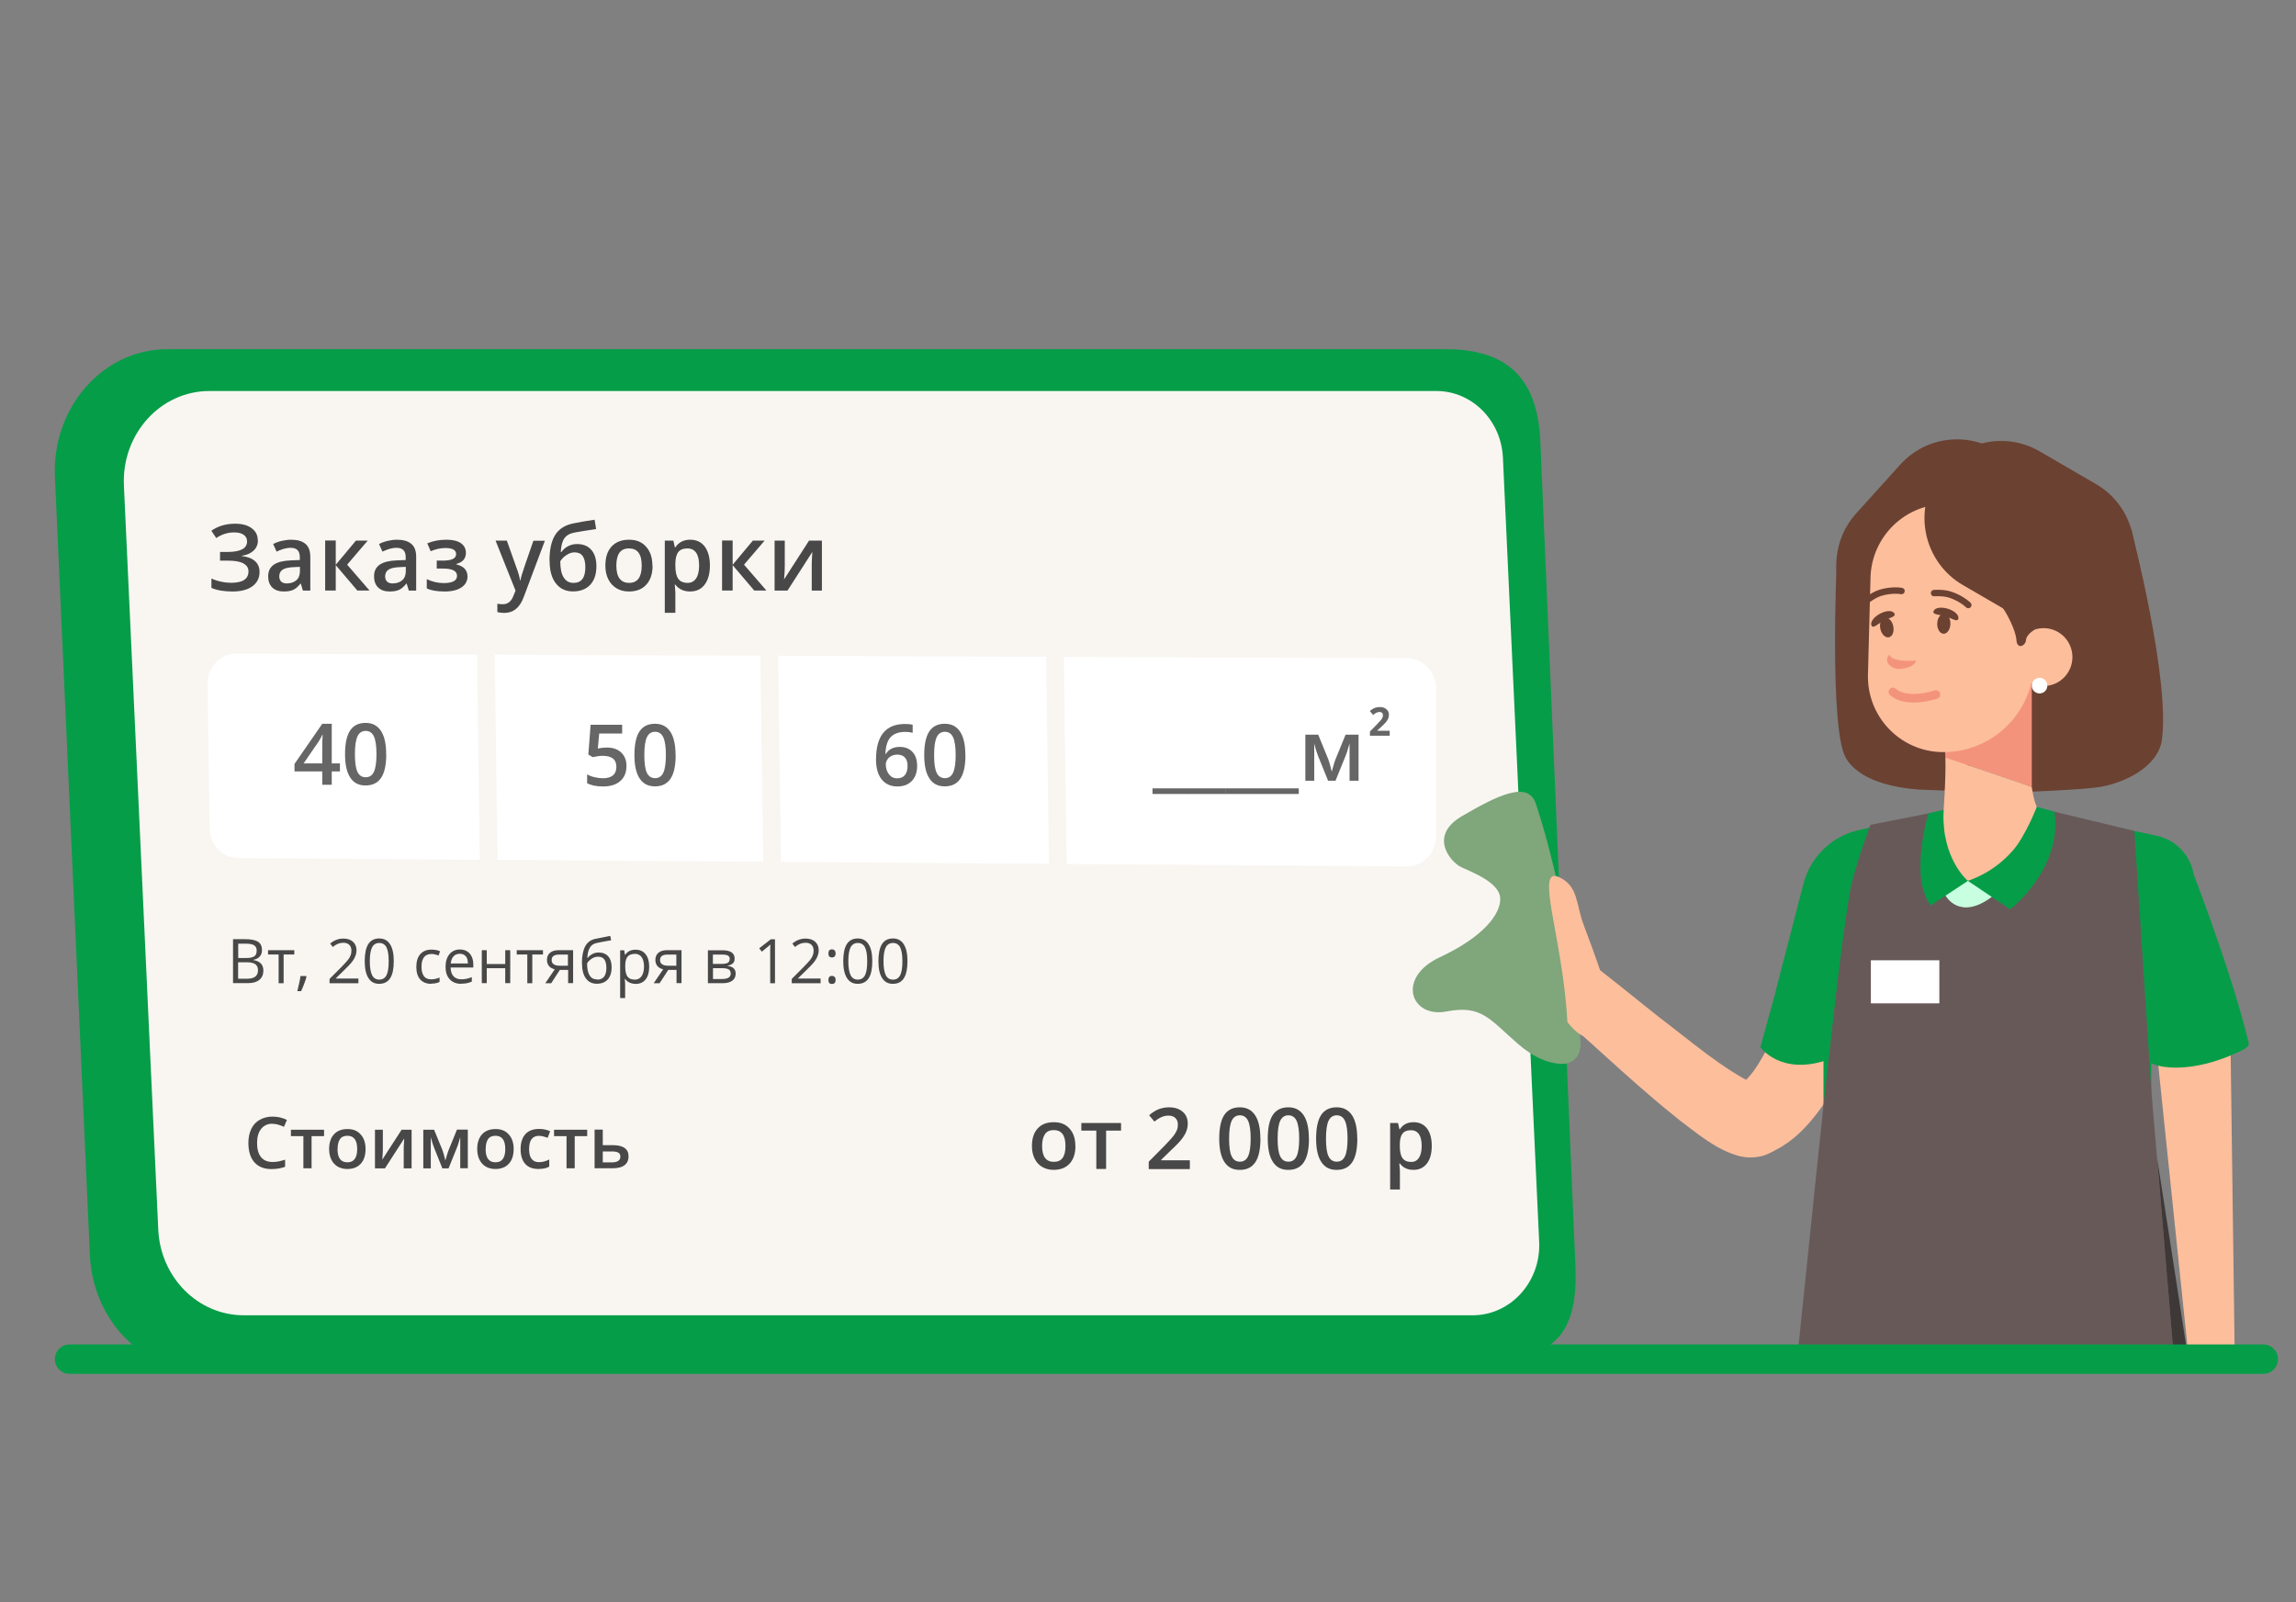 <svg width="172" height="120" viewBox="0 0 172 120" fill="none" xmlns="http://www.w3.org/2000/svg">
<rect x="0" y="0" width="172" height="120" fill="#808080" stroke="none"/>
<mask id="mask0_13671_3973" style="mask-type:luminance" maskUnits="userSpaceOnUse" x="0" y="0" width="172" height="120">
<path d="M172 0H0V120H172V0Z" fill="white"/>
</mask>
<g mask="url(#mask0_13671_3973)">
<path d="M111.556 101.797L15.161 102.69C10.659 102.69 6.957 98.872 6.733 94.012L4.115 35.715C3.884 30.51 7.72 26.152 12.543 26.152H108.273C112.775 26.152 115.168 28.177 115.392 33.037L118.017 94.747C118.249 99.952 116.387 101.812 111.563 101.812L111.556 101.797Z" fill="#069D48"/>
<path d="M110.322 98.512H18.257C14.84 98.512 12.02 95.685 11.856 92.092L9.283 36.367C9.104 32.512 12.02 29.287 15.685 29.287H107.608C110.27 29.287 112.461 31.485 112.588 34.282L115.303 93.007C115.445 96 113.171 98.512 110.322 98.512Z" fill="#F9F6F2"/>
<path d="M138.455 80.033C136.952 82.073 135.591 84.841 132.996 86.146C132.921 86.191 132.727 86.288 132.66 86.326C132.585 86.371 132.181 86.543 132.016 86.581C131.127 86.791 130.678 86.656 130.349 86.603C128.584 86.146 127.156 84.901 125.862 83.933C122.714 81.436 119.767 78.608 116.828 76.021L119.632 72.488C121.308 73.778 122.781 75.001 124.344 76.231C126.662 77.978 129.01 80.048 131.545 81.256C131.575 81.263 131.568 81.256 131.486 81.233C131.396 81.233 131.201 81.121 130.551 81.271C130.461 81.293 130.356 81.331 130.267 81.368C130.192 81.398 130.027 81.488 130.08 81.458C130.184 81.383 130.311 81.316 130.409 81.233C131.792 80.153 132.405 78.203 133.55 76.591L138.448 80.048L138.455 80.033Z" fill="#FDBE9C"/>
<path d="M167.424 102.689L167.072 76.432L161.396 77.017L164.059 102.689H167.424Z" fill="#FDBE9C"/>
<path d="M151.803 59.309C151.803 59.309 156.132 59.151 157.366 58.934C159.281 58.596 161.681 57.366 161.95 55.431C162.594 50.916 159.67 39.674 159.67 39.674L152.184 40.806L151.795 59.309H151.803Z" fill="#6B4132"/>
<path d="M147.998 59.309L143.72 59.136C141.783 58.986 139.218 58.439 138.261 56.736C137.05 54.569 137.588 42.231 137.588 42.231L145.119 41.459L147.998 59.309Z" fill="#6B4132"/>
<path d="M152.204 51.352L145.706 56.339C145.706 56.339 145.975 58.709 145.631 59.309" fill="#F4937C"/>
<path d="M150.86 42.579L147.57 46.224C145.438 48.586 141.804 48.766 139.448 46.614C137.1 44.469 136.921 40.809 139.059 38.446L142.35 34.801C144.481 32.439 148.116 32.259 150.471 34.411C152.819 36.556 152.999 40.216 150.86 42.579Z" fill="#6B4132"/>
<path d="M152.207 50.768V58.943L145.746 56.745L145.873 53.993L152.207 50.768Z" fill="#F4937C"/>
<path d="M145.422 56.329C142.312 56.247 139.852 53.646 139.934 50.527L140.125 43.262C140.207 40.143 142.8 37.676 145.91 37.758L147.039 37.788C150.149 37.87 152.609 40.471 152.527 43.59L152.365 49.723C152.268 53.464 149.152 56.428 145.422 56.329Z" fill="#FDBE9C"/>
<path d="M146.111 46.73C146.121 46.316 145.909 45.974 145.636 45.967C145.364 45.96 145.135 46.29 145.123 46.704C145.113 47.118 145.325 47.459 145.598 47.466C145.87 47.474 146.1 47.144 146.111 46.73Z" fill="#6B4132"/>
<path d="M145.752 46.171C146.261 46.328 146.62 46.614 146.702 46.351C146.784 46.089 146.433 45.751 145.917 45.593C145.401 45.436 144.93 45.519 144.847 45.781C144.765 46.044 145.236 46.014 145.752 46.171Z" fill="#6B4132"/>
<path d="M141.505 47.731C141.771 47.673 141.916 47.298 141.828 46.893C141.74 46.488 141.453 46.207 141.187 46.265C140.92 46.324 140.776 46.699 140.863 47.104C140.952 47.508 141.239 47.789 141.505 47.731Z" fill="#6B4132"/>
<path d="M141.102 46.498C140.63 46.753 140.331 47.098 140.204 46.858C140.077 46.618 140.361 46.221 140.832 45.966C141.303 45.711 141.79 45.703 141.917 45.951C142.044 46.198 141.573 46.251 141.102 46.506V46.498Z" fill="#6B4132"/>
<path d="M145.028 52.019C145.028 52.019 142.867 52.762 141.805 51.824" stroke="#F4937C" stroke-width="0.645" stroke-miterlimit="10" stroke-linecap="round"/>
<path d="M143.557 49.477C143.557 49.477 141.71 49.65 141.545 49.027C141.231 49.32 141.298 49.837 141.986 50.07C142.3 50.175 143.34 50.055 143.557 49.477Z" fill="#F4937C"/>
<path d="M147.039 43.815L151.272 46.275C154.024 47.872 157.539 46.927 159.124 44.16C160.709 41.392 159.767 37.86 157.023 36.262L152.79 33.802C150.038 32.205 146.523 33.15 144.938 35.917C143.352 38.685 144.295 42.217 147.039 43.815Z" fill="#6B4132"/>
<path d="M153.097 51.382C154.286 51.382 155.251 50.411 155.251 49.214C155.251 48.017 154.286 47.047 153.097 47.047C151.907 47.047 150.943 48.017 150.943 49.214C150.943 50.411 151.907 51.382 153.097 51.382Z" fill="#FDBE9C"/>
<path d="M133.025 74.251H164.381V66.076C164.381 64.403 163.215 62.956 161.592 62.603L152.588 60.668H145.589L139.554 62.108C137.392 62.468 135.65 64.073 135.097 66.203L133.018 74.243L133.025 74.251Z" fill="#069D48"/>
<path d="M152.788 51.938C153.111 51.938 153.372 51.676 153.372 51.353C153.372 51.029 153.111 50.768 152.788 50.768C152.467 50.768 152.205 51.029 152.205 51.353C152.205 51.676 152.467 51.938 152.788 51.938Z" fill="white"/>
<path d="M152.206 58.942C152.206 58.942 152.363 60.059 152.587 60.419C152.587 60.419 150.456 66.164 147.42 65.977C147.42 65.977 145.244 65.339 145.632 60.187C145.632 60.187 145.752 58.769 145.745 56.744L152.206 58.942Z" fill="#FDBE9C"/>
<path d="M163.821 64.162C163.821 64.162 167.067 72.337 168.465 78.135C168.465 78.51 167.867 78.712 167.433 78.907C165.07 79.98 163.111 80.062 162.064 79.897C160.71 79.687 160.269 78.945 160.269 78.945L159.902 73.447L163.828 64.162H163.821Z" fill="#069D48"/>
<path d="M136.602 95.445H161.16V72.338H136.602V95.445Z" fill="#069D48"/>
<path d="M152.432 47.159C152.432 47.159 151.804 47.496 151.774 47.939C151.744 48.381 151.101 48.674 151.056 47.939C151.011 47.204 150.316 45.906 150.054 45.569C149.792 45.231 152.656 45.411 152.656 45.411L152.44 47.159H152.432Z" fill="#6B4132"/>
<path d="M147.45 45.315C147.45 45.315 146.926 44.797 146.059 44.528C145.55 44.37 144.885 44.422 144.885 44.422" stroke="#6B4132" stroke-width="0.48" stroke-miterlimit="10" stroke-linecap="round"/>
<path d="M142.447 44.266C142.447 44.266 141.73 44.131 140.862 44.401C140.354 44.559 139.83 44.979 139.83 44.979" stroke="#6B4132" stroke-width="0.48" stroke-miterlimit="10" stroke-linecap="round"/>
<path d="M162.93 102.69C162.145 93.128 161.158 81.63 161.158 81.63L159.894 62.236L153.373 60.668C153.373 60.668 150.853 67.808 147.413 67.808C143.973 67.808 144.765 60.863 144.765 60.863L140.114 61.778C140.114 61.778 138.85 65.251 138.603 66.691C137.437 73.538 135.806 90.691 134.535 102.698H162.923L162.93 102.69Z" fill="#685959"/>
<path d="M164.06 102.688C163.02 95.841 161.6 86.773 161.6 86.773L162.931 102.688H164.06Z" fill="#3E3837"/>
<path d="M140.152 75.149H145.282V71.924H140.152V75.149Z" fill="white"/>
<path d="M133.027 74.249L131.875 78.427C131.875 78.427 133.393 80.624 136.983 79.357L137.671 73.057L133.034 74.249H133.027Z" fill="#069D48"/>
<path d="M147.422 65.977L150.585 68.107C150.585 68.107 154.518 65.115 153.905 60.802L152.582 60.42C152.582 60.42 151.617 64.515 147.414 65.977H147.422Z" fill="#069D48"/>
<path d="M145.591 60.668L144.462 60.923C144.462 60.923 143.011 65.723 144.634 67.816L147.423 65.978C147.423 65.978 145.427 64.343 145.591 60.668Z" fill="#069D48"/>
<path d="M149.209 67.177L147.421 65.977L145.746 67.079C145.746 67.079 146.771 68.999 149.209 67.177Z" fill="#C8FFE0"/>
<path d="M105.417 64.889L17.839 64.266C16.673 64.259 15.723 63.276 15.708 62.054L15.551 51.246C15.536 49.986 16.501 48.959 17.697 48.959L105.432 49.304C106.591 49.304 107.533 50.272 107.571 51.479V62.564C107.608 63.839 106.628 64.897 105.41 64.889H105.417Z" fill="white"/>
<path d="M37.282 64.799H35.943L35.727 48.869H37.058L37.282 64.799Z" fill="#F9F6F2"/>
<path d="M58.513 64.799H57.174L56.957 48.869H58.288L58.513 64.799Z" fill="#F9F6F2"/>
<path d="M79.913 64.799H78.582L78.357 48.869H79.696L79.913 64.799Z" fill="#F9F6F2"/>
<path d="M25.465 57.779H24.852V58.776H24.142V57.779H22.062V57.217L24.142 54.209H24.852V57.179H25.465V57.786V57.779ZM24.142 57.172V56.032C24.142 55.627 24.149 55.289 24.171 55.034H24.149C24.089 55.169 23.999 55.334 23.872 55.536L22.743 57.179H24.142V57.172Z" fill="#666666"/>
<path d="M28.936 56.49C28.936 57.278 28.809 57.87 28.555 58.253C28.3 58.635 27.912 58.83 27.388 58.83C26.865 58.83 26.498 58.635 26.236 58.238C25.975 57.84 25.848 57.263 25.848 56.49C25.848 55.688 25.975 55.095 26.229 54.713C26.483 54.33 26.872 54.143 27.388 54.143C27.904 54.143 28.278 54.345 28.54 54.743C28.802 55.14 28.929 55.725 28.929 56.49H28.936ZM26.588 56.49C26.588 57.113 26.655 57.555 26.782 57.818C26.91 58.08 27.111 58.215 27.396 58.215C27.68 58.215 27.882 58.08 28.009 57.81C28.136 57.54 28.203 57.098 28.203 56.483C28.203 55.868 28.136 55.433 28.009 55.155C27.882 54.885 27.672 54.743 27.396 54.743C27.119 54.743 26.91 54.878 26.782 55.148C26.655 55.418 26.588 55.86 26.588 56.483V56.49Z" fill="#666666"/>
<path d="M45.443 55.988C45.899 55.988 46.265 56.108 46.527 56.355C46.789 56.603 46.931 56.933 46.931 57.353C46.931 57.84 46.781 58.223 46.475 58.493C46.168 58.763 45.742 58.905 45.181 58.905C44.672 58.905 44.276 58.823 43.984 58.658V57.998C44.149 58.095 44.343 58.17 44.56 58.215C44.777 58.268 44.979 58.29 45.166 58.29C45.495 58.29 45.749 58.215 45.921 58.073C46.093 57.923 46.175 57.713 46.175 57.428C46.175 56.88 45.831 56.61 45.136 56.61C45.039 56.61 44.919 56.618 44.777 56.64C44.635 56.663 44.508 56.685 44.403 56.708L44.074 56.513L44.246 54.285H46.609V54.938H44.889L44.785 56.063C44.859 56.048 44.949 56.033 45.054 56.018C45.158 56.003 45.286 55.995 45.435 55.995L45.443 55.988Z" fill="#666666"/>
<path d="M50.616 56.556C50.616 57.344 50.489 57.937 50.234 58.319C49.98 58.702 49.591 58.897 49.068 58.897C48.544 58.897 48.178 58.702 47.916 58.304C47.654 57.907 47.527 57.329 47.527 56.556C47.527 55.754 47.654 55.161 47.909 54.779C48.163 54.397 48.552 54.209 49.068 54.209C49.584 54.209 49.958 54.411 50.219 54.809C50.481 55.206 50.608 55.791 50.608 56.556H50.616ZM48.268 56.556C48.268 57.179 48.335 57.621 48.462 57.884C48.589 58.147 48.791 58.282 49.075 58.282C49.359 58.282 49.561 58.147 49.689 57.877C49.816 57.606 49.883 57.164 49.883 56.549C49.883 55.934 49.816 55.499 49.689 55.221C49.561 54.952 49.352 54.809 49.075 54.809C48.799 54.809 48.589 54.944 48.462 55.214C48.335 55.484 48.268 55.926 48.268 56.549V56.556Z" fill="#666666"/>
<path d="M17.457 70.342H18.384C18.818 70.342 19.132 70.409 19.334 70.537C19.529 70.664 19.626 70.874 19.626 71.159C19.626 71.354 19.573 71.519 19.461 71.639C19.349 71.767 19.192 71.849 18.983 71.887V71.909C19.484 71.992 19.73 72.254 19.73 72.697C19.73 72.989 19.633 73.222 19.431 73.387C19.229 73.552 18.953 73.634 18.601 73.634H17.457V70.342ZM17.838 71.752H18.467C18.736 71.752 18.93 71.707 19.05 71.624C19.17 71.542 19.229 71.399 19.229 71.197C19.229 71.009 19.162 70.882 19.035 70.799C18.9 70.717 18.691 70.679 18.407 70.679H17.846V71.759L17.838 71.752ZM17.838 72.074V73.304H18.526C18.788 73.304 18.99 73.252 19.125 73.147C19.259 73.042 19.327 72.884 19.327 72.667C19.327 72.464 19.259 72.314 19.125 72.217C18.99 72.119 18.781 72.074 18.497 72.074H17.846H17.838Z" fill="#494848"/>
<path d="M22.047 71.49H21.247V73.643H20.873V71.49H20.08V71.168H22.047V71.49Z" fill="#494848"/>
<path d="M22.931 73.102L22.961 73.154C22.924 73.304 22.864 73.477 22.789 73.679C22.715 73.882 22.64 74.062 22.558 74.234H22.273C22.311 74.077 22.356 73.882 22.408 73.657C22.46 73.432 22.49 73.244 22.513 73.102H22.924H22.931Z" fill="#494848"/>
<path d="M26.849 73.642H24.688V73.319L25.555 72.449C25.817 72.179 25.989 71.992 26.078 71.879C26.168 71.767 26.228 71.654 26.265 71.542C26.31 71.437 26.325 71.317 26.325 71.189C26.325 71.017 26.273 70.874 26.168 70.769C26.064 70.664 25.914 70.612 25.727 70.612C25.592 70.612 25.458 70.634 25.338 70.679C25.218 70.724 25.076 70.807 24.927 70.927L24.732 70.672C25.032 70.417 25.368 70.297 25.72 70.297C26.026 70.297 26.273 70.379 26.445 70.537C26.617 70.694 26.707 70.912 26.707 71.174C26.707 71.384 26.647 71.587 26.535 71.797C26.422 72.007 26.198 72.262 25.877 72.569L25.159 73.274V73.289H26.849V73.634V73.642Z" fill="#494848"/>
<path d="M29.498 71.992C29.498 72.562 29.409 72.989 29.229 73.267C29.05 73.544 28.773 73.687 28.407 73.687C28.04 73.687 27.786 73.544 27.599 73.252C27.412 72.959 27.322 72.539 27.322 71.984C27.322 71.429 27.412 70.987 27.591 70.709C27.771 70.432 28.04 70.289 28.407 70.289C28.773 70.289 29.035 70.432 29.222 70.724C29.409 71.017 29.498 71.437 29.498 71.984V71.992ZM27.704 71.992C27.704 72.472 27.764 72.817 27.876 73.042C27.988 73.259 28.167 73.372 28.414 73.372C28.661 73.372 28.84 73.259 28.953 73.042C29.065 72.824 29.117 72.472 29.117 71.999C29.117 71.527 29.065 71.182 28.953 70.957C28.84 70.739 28.661 70.627 28.414 70.627C28.167 70.627 27.988 70.739 27.876 70.949C27.764 71.167 27.704 71.512 27.704 71.992Z" fill="#494848"/>
<path d="M32.309 73.688C31.95 73.688 31.674 73.576 31.479 73.358C31.285 73.141 31.188 72.826 31.188 72.421C31.188 72.016 31.285 71.686 31.487 71.46C31.689 71.236 31.965 71.123 32.332 71.123C32.451 71.123 32.571 71.138 32.691 71.16C32.81 71.183 32.9 71.213 32.967 71.251L32.855 71.566C32.773 71.535 32.683 71.505 32.586 71.483C32.489 71.46 32.399 71.453 32.324 71.453C31.823 71.453 31.576 71.775 31.576 72.413C31.576 72.713 31.636 72.945 31.756 73.111C31.875 73.275 32.062 73.35 32.302 73.35C32.504 73.35 32.721 73.305 32.93 73.216V73.546C32.765 73.628 32.556 73.673 32.309 73.673V73.688Z" fill="#494848"/>
<path d="M34.551 73.686C34.185 73.686 33.9 73.573 33.691 73.348C33.482 73.123 33.377 72.816 33.377 72.418C33.377 72.021 33.474 71.706 33.669 71.466C33.863 71.233 34.125 71.113 34.454 71.113C34.76 71.113 35.007 71.218 35.187 71.421C35.366 71.623 35.456 71.893 35.456 72.223V72.463H33.758C33.758 72.756 33.841 72.973 33.975 73.123C34.117 73.273 34.312 73.348 34.559 73.348C34.82 73.348 35.09 73.296 35.344 73.183V73.521C35.209 73.581 35.09 73.618 34.97 73.641C34.85 73.663 34.708 73.678 34.544 73.678L34.551 73.686ZM34.446 71.436C34.252 71.436 34.087 71.503 33.975 71.631C33.856 71.758 33.788 71.938 33.766 72.163H35.052C35.052 71.931 35 71.743 34.895 71.623C34.79 71.503 34.641 71.436 34.446 71.436Z" fill="#494848"/>
<path d="M36.466 71.168V72.203H37.849V71.168H38.223V73.635H37.849V72.518H36.466V73.635H36.092V71.168H36.466Z" fill="#494848"/>
<path d="M40.676 71.49H39.876V73.643H39.502V71.49H38.709V71.168H40.676V71.49Z" fill="#494848"/>
<path d="M41.281 73.643H40.848L41.558 72.6C41.371 72.555 41.222 72.473 41.124 72.353C41.027 72.233 40.975 72.083 40.975 71.895C40.975 71.671 41.05 71.49 41.199 71.363C41.349 71.236 41.558 71.168 41.835 71.168H42.934V73.635H42.56V72.645H41.94L41.296 73.635L41.281 73.643ZM41.326 71.903C41.326 72.188 41.536 72.331 41.947 72.331H42.545V71.498H41.872C41.513 71.498 41.326 71.633 41.326 71.903Z" fill="#494848"/>
<path d="M43.592 72.158C43.592 71.618 43.674 71.198 43.831 70.891C43.988 70.591 44.242 70.396 44.586 70.321C45.013 70.231 45.394 70.156 45.716 70.096L45.783 70.426C45.259 70.516 44.893 70.583 44.669 70.636C44.452 70.688 44.287 70.801 44.183 70.988C44.07 71.176 44.011 71.423 44.003 71.746H44.033C44.123 71.618 44.242 71.521 44.392 71.446C44.541 71.371 44.691 71.341 44.856 71.341C45.155 71.341 45.394 71.438 45.566 71.633C45.738 71.828 45.82 72.106 45.82 72.451C45.82 72.833 45.723 73.141 45.529 73.358C45.334 73.576 45.057 73.681 44.706 73.681C44.355 73.681 44.085 73.546 43.891 73.283C43.697 73.021 43.599 72.638 43.599 72.158H43.592ZM44.736 73.373C45.192 73.373 45.424 73.081 45.424 72.496C45.424 71.911 45.215 71.656 44.803 71.656C44.691 71.656 44.579 71.678 44.474 71.723C44.37 71.768 44.272 71.836 44.183 71.911C44.093 71.986 44.026 72.068 43.981 72.151C43.981 72.548 44.041 72.848 44.168 73.051C44.295 73.261 44.482 73.358 44.743 73.358L44.736 73.373Z" fill="#494848"/>
<path d="M47.609 73.688C47.452 73.688 47.302 73.658 47.167 73.598C47.033 73.538 46.921 73.448 46.831 73.321H46.801C46.816 73.463 46.831 73.606 46.831 73.733V74.753H46.457V71.176H46.764L46.816 71.513H46.831C46.928 71.378 47.04 71.281 47.167 71.221C47.295 71.161 47.444 71.131 47.609 71.131C47.938 71.131 48.184 71.243 48.364 71.468C48.544 71.693 48.633 72.008 48.633 72.413C48.633 72.818 48.544 73.133 48.364 73.358C48.184 73.583 47.93 73.696 47.609 73.696V73.688ZM47.556 71.446C47.302 71.446 47.123 71.513 47.01 71.656C46.898 71.798 46.838 72.016 46.838 72.323V72.406C46.838 72.751 46.898 72.998 47.01 73.148C47.123 73.298 47.31 73.373 47.564 73.373C47.773 73.373 47.945 73.283 48.065 73.111C48.184 72.938 48.244 72.698 48.244 72.398C48.244 72.098 48.184 71.851 48.065 71.686C47.945 71.521 47.773 71.438 47.556 71.438V71.446Z" fill="#494848"/>
<path d="M49.403 73.643H48.969L49.679 72.6C49.492 72.555 49.343 72.473 49.245 72.353C49.148 72.233 49.096 72.083 49.096 71.895C49.096 71.671 49.171 71.49 49.32 71.363C49.47 71.236 49.679 71.168 49.956 71.168H51.055V73.635H50.681V72.645H50.061L49.417 73.635L49.403 73.643ZM49.447 71.903C49.447 72.188 49.657 72.331 50.068 72.331H50.666V71.498H49.993C49.634 71.498 49.447 71.633 49.447 71.903Z" fill="#494848"/>
<path d="M55.035 71.789C55.035 71.946 54.991 72.074 54.901 72.156C54.811 72.239 54.676 72.299 54.512 72.321V72.344C54.721 72.374 54.878 72.434 54.968 72.531C55.065 72.629 55.11 72.756 55.11 72.921C55.11 73.154 55.028 73.326 54.856 73.454C54.684 73.581 54.445 73.641 54.116 73.641H53.031V71.174H54.116C54.729 71.174 55.035 71.384 55.035 71.796V71.789ZM54.669 71.826C54.669 71.706 54.624 71.624 54.527 71.571C54.437 71.519 54.295 71.496 54.108 71.496H53.405V72.194H54.033C54.265 72.194 54.43 72.164 54.519 72.111C54.609 72.059 54.661 71.961 54.661 71.834L54.669 71.826ZM54.736 72.899C54.736 72.764 54.684 72.666 54.587 72.606C54.489 72.546 54.318 72.516 54.086 72.516H53.413V73.326H54.101C54.534 73.326 54.744 73.184 54.744 72.899H54.736Z" fill="#494848"/>
<path d="M58.064 73.642H57.698V71.295C57.698 71.1 57.698 70.912 57.713 70.74C57.683 70.77 57.645 70.807 57.608 70.837C57.571 70.867 57.391 71.017 57.069 71.28L56.875 71.025L57.742 70.35H58.057V73.642H58.064Z" fill="#494848"/>
<path d="M61.474 73.642H59.312V73.319L60.18 72.449C60.442 72.179 60.614 71.992 60.703 71.879C60.793 71.767 60.853 71.654 60.89 71.542C60.935 71.437 60.95 71.317 60.95 71.189C60.95 71.017 60.898 70.874 60.793 70.769C60.688 70.664 60.539 70.612 60.352 70.612C60.217 70.612 60.083 70.634 59.963 70.679C59.843 70.724 59.701 70.807 59.552 70.927L59.357 70.672C59.657 70.417 59.993 70.297 60.344 70.297C60.651 70.297 60.898 70.379 61.07 70.537C61.242 70.694 61.332 70.912 61.332 71.174C61.332 71.384 61.272 71.587 61.16 71.797C61.047 72.007 60.823 72.262 60.502 72.569L59.784 73.274V73.289H61.474V73.634V73.642Z" fill="#494848"/>
<path d="M62.059 71.413C62.059 71.21 62.148 71.106 62.32 71.106C62.492 71.106 62.597 71.21 62.597 71.413C62.597 71.51 62.575 71.585 62.522 71.638C62.47 71.691 62.403 71.713 62.32 71.713C62.245 71.713 62.178 71.691 62.133 71.645C62.081 71.6 62.059 71.518 62.059 71.413ZM62.059 73.4C62.059 73.303 62.081 73.221 62.126 73.168C62.171 73.115 62.238 73.093 62.32 73.093C62.403 73.093 62.477 73.123 62.522 73.168C62.575 73.221 62.597 73.296 62.597 73.4C62.597 73.505 62.575 73.573 62.522 73.626C62.47 73.678 62.403 73.701 62.32 73.701C62.245 73.701 62.178 73.678 62.133 73.633C62.081 73.588 62.059 73.505 62.059 73.4Z" fill="#494848"/>
<path d="M65.346 71.992C65.346 72.562 65.256 72.989 65.077 73.267C64.897 73.544 64.621 73.687 64.254 73.687C63.888 73.687 63.634 73.544 63.447 73.252C63.26 72.959 63.17 72.539 63.17 71.984C63.17 71.429 63.26 70.987 63.439 70.709C63.619 70.432 63.888 70.289 64.254 70.289C64.621 70.289 64.882 70.432 65.069 70.724C65.256 71.017 65.346 71.437 65.346 71.984V71.992ZM63.551 71.992C63.551 72.472 63.611 72.817 63.723 73.042C63.836 73.259 64.015 73.372 64.262 73.372C64.508 73.372 64.688 73.259 64.8 73.042C64.912 72.824 64.965 72.472 64.965 71.999C64.965 71.527 64.912 71.182 64.8 70.957C64.688 70.739 64.508 70.627 64.262 70.627C64.015 70.627 63.836 70.739 63.723 70.949C63.611 71.167 63.551 71.512 63.551 71.992Z" fill="#494848"/>
<path d="M67.981 71.992C67.981 72.562 67.891 72.989 67.712 73.267C67.532 73.552 67.255 73.687 66.889 73.687C66.523 73.687 66.268 73.544 66.081 73.252C65.894 72.967 65.805 72.539 65.805 71.984C65.805 71.429 65.894 70.987 66.074 70.709C66.253 70.432 66.523 70.289 66.889 70.289C67.255 70.289 67.517 70.432 67.704 70.724C67.891 71.017 67.981 71.437 67.981 71.984V71.992ZM66.186 71.992C66.186 72.472 66.246 72.817 66.358 73.042C66.47 73.259 66.65 73.372 66.897 73.372C67.143 73.372 67.323 73.259 67.435 73.042C67.547 72.824 67.6 72.472 67.6 71.999C67.6 71.527 67.547 71.182 67.435 70.957C67.323 70.739 67.143 70.627 66.897 70.627C66.65 70.627 66.47 70.739 66.358 70.949C66.246 71.167 66.186 71.512 66.186 71.992Z" fill="#494848"/>
<path d="M20.41 84.165C20.051 84.165 19.774 84.293 19.565 84.548C19.363 84.803 19.258 85.155 19.258 85.605C19.258 86.055 19.355 86.43 19.557 86.67C19.752 86.91 20.043 87.03 20.417 87.03C20.582 87.03 20.739 87.015 20.888 86.985C21.038 86.955 21.195 86.91 21.359 86.858V87.39C21.06 87.503 20.724 87.563 20.342 87.563C19.782 87.563 19.355 87.39 19.056 87.053C18.757 86.715 18.607 86.228 18.607 85.598C18.607 85.2 18.682 84.855 18.824 84.555C18.966 84.255 19.176 84.03 19.453 83.873C19.729 83.715 20.051 83.633 20.417 83.633C20.806 83.633 21.165 83.715 21.494 83.88L21.27 84.398C21.143 84.338 21.008 84.285 20.858 84.24C20.709 84.195 20.567 84.173 20.41 84.173V84.165Z" fill="#494848"/>
<path d="M24.276 84.615V85.095H23.341V87.503H22.728V85.095H21.793V84.615H24.283H24.276Z" fill="#494848"/>
<path d="M27.386 86.057C27.386 86.529 27.266 86.897 27.027 87.159C26.788 87.422 26.451 87.557 26.017 87.557C25.748 87.557 25.509 87.497 25.299 87.377C25.09 87.257 24.933 87.077 24.821 86.852C24.709 86.627 24.656 86.357 24.656 86.057C24.656 85.592 24.776 85.225 25.015 84.962C25.255 84.7 25.591 84.564 26.032 84.564C26.474 84.564 26.78 84.7 27.019 84.969C27.266 85.24 27.386 85.6 27.386 86.057ZM25.284 86.057C25.284 86.725 25.531 87.055 26.025 87.055C26.518 87.055 26.758 86.717 26.758 86.057C26.758 85.397 26.511 85.067 26.025 85.067C25.77 85.067 25.584 85.15 25.464 85.322C25.352 85.495 25.292 85.734 25.292 86.057H25.284Z" fill="#494848"/>
<path d="M28.681 84.613V86.098C28.681 86.271 28.666 86.526 28.636 86.856L30.087 84.613H30.834V87.508H30.244V86.053C30.244 85.971 30.244 85.843 30.259 85.663C30.266 85.483 30.273 85.356 30.281 85.273L28.838 87.508H28.09V84.613H28.673H28.681Z" fill="#494848"/>
<path d="M33.364 86.917L33.401 86.79C33.476 86.527 33.536 86.332 33.588 86.19L34.231 84.607H35.046V87.502H34.478V85.17L34.433 85.327C34.358 85.605 34.291 85.815 34.231 85.95L33.603 87.51H33.139L32.511 85.942C32.421 85.717 32.347 85.462 32.272 85.177V87.51H31.711V84.615H32.519L33.147 86.145C33.199 86.287 33.274 86.542 33.364 86.917Z" fill="#494848"/>
<path d="M38.48 86.057C38.48 86.529 38.36 86.897 38.121 87.159C37.881 87.422 37.545 87.557 37.111 87.557C36.842 87.557 36.602 87.497 36.393 87.377C36.184 87.257 36.027 87.077 35.914 86.852C35.802 86.627 35.75 86.357 35.75 86.057C35.75 85.592 35.87 85.225 36.109 84.962C36.348 84.7 36.685 84.564 37.126 84.564C37.567 84.564 37.874 84.7 38.113 84.969C38.36 85.24 38.48 85.6 38.48 86.057ZM36.378 86.057C36.378 86.725 36.625 87.055 37.118 87.055C37.612 87.055 37.851 86.717 37.851 86.057C37.851 85.397 37.605 85.067 37.118 85.067C36.864 85.067 36.677 85.15 36.558 85.322C36.446 85.495 36.386 85.734 36.386 86.057H36.378Z" fill="#494848"/>
<path d="M40.339 87.555C39.905 87.555 39.568 87.427 39.344 87.172C39.12 86.917 39 86.55 39 86.07C39 85.59 39.12 85.207 39.359 84.945C39.598 84.682 39.942 84.555 40.391 84.555C40.698 84.555 40.967 84.615 41.214 84.727L41.027 85.222C40.765 85.125 40.556 85.072 40.383 85.072C39.882 85.072 39.636 85.402 39.636 86.07C39.636 86.392 39.696 86.64 39.823 86.797C39.95 86.962 40.129 87.045 40.368 87.045C40.638 87.045 40.9 86.977 41.146 86.842V87.375C41.034 87.442 40.922 87.487 40.795 87.51C40.668 87.532 40.518 87.555 40.346 87.555H40.339Z" fill="#494848"/>
<path d="M43.989 84.615V85.095H43.054V87.503H42.441V85.095H41.506V84.615H43.996H43.989Z" fill="#494848"/>
<path d="M45.156 85.77H45.882C46.689 85.77 47.086 86.047 47.086 86.61C47.086 86.902 46.981 87.127 46.779 87.277C46.577 87.427 46.27 87.502 45.882 87.502H44.543V84.607H45.156V85.762V85.77ZM46.472 86.625C46.472 86.482 46.42 86.377 46.308 86.325C46.196 86.265 46.046 86.242 45.844 86.242H45.156V87.06H45.852C46.054 87.06 46.203 87.022 46.315 86.947C46.428 86.872 46.472 86.767 46.472 86.625Z" fill="#494848"/>
<path d="M19.324 40.447C19.324 40.77 19.22 41.032 19.003 41.235C18.793 41.437 18.494 41.572 18.12 41.625V41.647C18.554 41.7 18.883 41.827 19.108 42.03C19.332 42.232 19.444 42.502 19.444 42.832C19.444 43.29 19.265 43.65 18.906 43.912C18.547 44.175 18.053 44.302 17.417 44.302C16.782 44.302 16.236 44.212 15.839 44.032V43.327C16.056 43.432 16.303 43.515 16.572 43.567C16.842 43.627 17.088 43.65 17.313 43.65C18.18 43.65 18.614 43.365 18.614 42.795C18.614 42.532 18.487 42.337 18.225 42.195C17.963 42.052 17.582 41.992 17.073 41.992H16.483V41.34H17.036C18.016 41.34 18.509 41.077 18.509 40.552C18.509 40.342 18.427 40.177 18.255 40.057C18.09 39.937 17.851 39.877 17.552 39.877C17.313 39.877 17.088 39.907 16.872 39.975C16.655 40.035 16.43 40.147 16.198 40.297L15.832 39.75C16.341 39.397 16.931 39.225 17.619 39.225C18.143 39.225 18.554 39.337 18.853 39.562C19.16 39.787 19.309 40.08 19.309 40.455L19.324 40.447Z" fill="#494848"/>
<path d="M22.692 44.234L22.535 43.716H22.505C22.326 43.941 22.146 44.099 21.959 44.181C21.78 44.264 21.541 44.301 21.256 44.301C20.89 44.301 20.606 44.204 20.396 44.001C20.187 43.799 20.09 43.521 20.09 43.161C20.09 42.779 20.232 42.486 20.516 42.291C20.8 42.096 21.234 41.991 21.817 41.969L22.46 41.946V41.744C22.46 41.504 22.408 41.324 22.296 41.211C22.184 41.091 22.012 41.031 21.78 41.031C21.585 41.031 21.406 41.061 21.227 41.114C21.055 41.174 20.883 41.234 20.718 41.316L20.464 40.746C20.666 40.641 20.89 40.559 21.129 40.506C21.369 40.454 21.593 40.424 21.81 40.424C22.281 40.424 22.64 40.529 22.887 40.739C23.134 40.949 23.246 41.271 23.246 41.714V44.234H22.677H22.692ZM21.511 43.694C21.795 43.694 22.027 43.611 22.206 43.454C22.386 43.296 22.468 43.064 22.468 42.779V42.456L21.989 42.479C21.615 42.494 21.346 42.554 21.174 42.666C21.002 42.779 20.92 42.951 20.92 43.176C20.92 43.341 20.972 43.469 21.07 43.566C21.167 43.656 21.316 43.701 21.518 43.701L21.511 43.694Z" fill="#494848"/>
<path d="M26.678 40.492H27.545L26.005 42.292L27.68 44.227H26.767L25.152 42.329V44.227H24.359V40.484H25.152V42.299L26.67 40.484L26.678 40.492Z" fill="#494848"/>
<path d="M30.624 44.234L30.467 43.716H30.437C30.258 43.941 30.078 44.099 29.891 44.181C29.712 44.264 29.472 44.301 29.188 44.301C28.822 44.301 28.538 44.204 28.328 44.001C28.119 43.799 28.021 43.521 28.021 43.161C28.021 42.779 28.164 42.486 28.448 42.291C28.732 42.096 29.166 41.991 29.749 41.969L30.392 41.946V41.744C30.392 41.504 30.34 41.324 30.228 41.211C30.115 41.091 29.943 41.031 29.712 41.031C29.517 41.031 29.338 41.061 29.158 41.114C28.986 41.174 28.814 41.234 28.65 41.316L28.395 40.746C28.597 40.641 28.822 40.559 29.061 40.506C29.3 40.454 29.525 40.424 29.741 40.424C30.213 40.424 30.572 40.529 30.818 40.739C31.065 40.949 31.177 41.271 31.177 41.714V44.234H30.609H30.624ZM29.442 43.694C29.727 43.694 29.958 43.611 30.138 43.454C30.317 43.296 30.4 43.064 30.4 42.779V42.456L29.921 42.479C29.547 42.494 29.278 42.554 29.106 42.666C28.934 42.779 28.852 42.951 28.852 43.176C28.852 43.341 28.904 43.469 29.001 43.566C29.098 43.656 29.248 43.701 29.45 43.701L29.442 43.694Z" fill="#494848"/>
<path d="M33.115 41.991C33.474 41.991 33.743 41.954 33.915 41.871C34.087 41.789 34.169 41.669 34.169 41.504C34.169 41.196 33.9 41.046 33.362 41.046C33.003 41.046 32.636 41.129 32.262 41.286L32.008 40.694C32.442 40.514 32.92 40.424 33.444 40.424C33.908 40.424 34.267 40.506 34.521 40.679C34.775 40.851 34.902 41.091 34.902 41.414C34.902 41.834 34.663 42.111 34.184 42.239V42.269C34.483 42.351 34.7 42.464 34.827 42.614C34.955 42.764 35.022 42.951 35.022 43.176C35.022 43.521 34.872 43.791 34.573 43.994C34.274 44.196 33.855 44.301 33.317 44.301C32.733 44.301 32.285 44.226 31.971 44.069V43.379C32.382 43.574 32.808 43.671 33.249 43.671C33.564 43.671 33.81 43.626 33.982 43.536C34.154 43.446 34.237 43.311 34.237 43.131C34.237 42.951 34.147 42.809 33.975 42.719C33.803 42.629 33.534 42.584 33.175 42.584H32.718V41.984H33.115V41.991Z" fill="#494848"/>
<path d="M37.109 40.492H37.969L38.725 42.615C38.837 42.915 38.919 43.2 38.956 43.47H38.986C39.009 43.342 39.046 43.192 39.099 43.02C39.151 42.84 39.435 42 39.959 40.5H40.819L39.226 44.737C38.934 45.517 38.456 45.907 37.775 45.907C37.603 45.907 37.431 45.885 37.259 45.847V45.217C37.379 45.247 37.513 45.255 37.67 45.255C38.052 45.255 38.321 45.03 38.478 44.587L38.62 44.235L37.124 40.492H37.109Z" fill="#494848"/>
<path d="M41.164 41.993C41.164 41.161 41.306 40.516 41.59 40.066C41.874 39.616 42.323 39.331 42.936 39.203C43.4 39.106 43.938 39.016 44.544 38.926L44.656 39.623C43.916 39.736 43.378 39.826 43.041 39.886C42.69 39.953 42.435 40.096 42.278 40.321C42.121 40.546 42.032 40.883 42.009 41.341H42.062C42.189 41.153 42.361 41.011 42.562 40.906C42.772 40.801 42.989 40.748 43.228 40.748C43.684 40.748 44.043 40.891 44.297 41.183C44.552 41.476 44.679 41.881 44.679 42.406C44.679 43.006 44.522 43.471 44.215 43.801C43.901 44.131 43.475 44.296 42.922 44.296C42.368 44.296 41.949 44.093 41.635 43.688C41.321 43.283 41.172 42.713 41.172 41.986L41.164 41.993ZM42.966 43.658C43.557 43.658 43.849 43.268 43.849 42.496C43.849 41.723 43.58 41.371 43.049 41.371C42.899 41.371 42.764 41.401 42.622 41.468C42.488 41.528 42.361 41.618 42.241 41.716C42.129 41.821 42.039 41.926 41.972 42.038C41.972 42.571 42.054 42.976 42.226 43.246C42.398 43.523 42.637 43.658 42.959 43.658H42.966Z" fill="#494848"/>
<path d="M48.887 42.359C48.887 42.966 48.73 43.446 48.416 43.791C48.102 44.136 47.668 44.301 47.114 44.301C46.763 44.301 46.456 44.226 46.187 44.061C45.918 43.904 45.716 43.679 45.566 43.379C45.417 43.079 45.35 42.741 45.35 42.351C45.35 41.744 45.507 41.271 45.813 40.934C46.127 40.596 46.561 40.424 47.122 40.424C47.683 40.424 48.087 40.596 48.401 40.949C48.715 41.294 48.872 41.766 48.872 42.359H48.887ZM46.172 42.359C46.172 43.221 46.494 43.656 47.129 43.656C47.765 43.656 48.072 43.221 48.072 42.359C48.072 41.496 47.758 41.076 47.122 41.076C46.793 41.076 46.546 41.189 46.397 41.406C46.247 41.624 46.172 41.946 46.172 42.359Z" fill="#494848"/>
<path d="M51.693 44.301C51.222 44.301 50.855 44.129 50.593 43.791H50.549C50.578 44.106 50.593 44.301 50.593 44.369V45.899H49.801V40.491H50.444C50.459 40.559 50.496 40.731 50.556 40.994H50.593C50.84 40.619 51.214 40.424 51.708 40.424C52.171 40.424 52.538 40.596 52.792 40.934C53.046 41.271 53.181 41.744 53.181 42.359C53.181 42.974 53.046 43.446 52.785 43.791C52.523 44.136 52.157 44.301 51.693 44.301ZM51.498 41.076C51.184 41.076 50.952 41.166 50.81 41.354C50.668 41.541 50.593 41.834 50.593 42.239V42.359C50.593 42.816 50.668 43.146 50.81 43.349C50.952 43.551 51.192 43.656 51.513 43.656C51.79 43.656 51.999 43.544 52.149 43.319C52.299 43.094 52.373 42.771 52.373 42.351C52.373 41.931 52.299 41.616 52.149 41.399C51.999 41.181 51.782 41.076 51.498 41.076Z" fill="#494848"/>
<path d="M56.41 40.492H57.278L55.737 42.292L57.412 44.227H56.5L54.885 42.329V44.227H54.092V40.484H54.885V42.299L56.403 40.484L56.41 40.492Z" fill="#494848"/>
<path d="M58.79 40.492V42.412C58.79 42.637 58.775 42.967 58.738 43.395L60.607 40.492H61.572V44.235H60.809V42.352C60.809 42.247 60.809 42.082 60.824 41.85C60.839 41.617 60.847 41.452 60.854 41.34L58.992 44.235H58.027V40.492H58.783H58.79Z" fill="#494848"/>
<path d="M80.565 85.828C80.565 86.391 80.423 86.833 80.132 87.148C79.847 87.463 79.444 87.621 78.927 87.621C78.606 87.621 78.322 87.546 78.075 87.403C77.828 87.261 77.641 87.051 77.507 86.781C77.372 86.511 77.305 86.196 77.305 85.836C77.305 85.273 77.447 84.838 77.731 84.523C78.015 84.208 78.419 84.051 78.942 84.051C79.466 84.051 79.832 84.208 80.124 84.531C80.416 84.853 80.558 85.281 80.558 85.828H80.565ZM78.067 85.828C78.067 86.623 78.359 87.021 78.95 87.021C79.541 87.021 79.817 86.623 79.817 85.828C79.817 85.033 79.526 84.643 78.942 84.643C78.636 84.643 78.412 84.748 78.277 84.951C78.142 85.153 78.067 85.446 78.067 85.828Z" fill="#494848"/>
<path d="M83.982 84.111V84.681H82.861V87.554H82.128V84.681H81.006V84.111H83.975H83.982Z" fill="#494848"/>
<path d="M89.136 87.563H86.055V87.008L87.229 85.823C87.573 85.471 87.805 85.216 87.917 85.066C88.029 84.915 88.111 84.781 88.164 84.645C88.216 84.51 88.238 84.376 88.238 84.225C88.238 84.023 88.178 83.858 88.051 83.738C87.924 83.618 87.76 83.558 87.543 83.558C87.371 83.558 87.199 83.588 87.042 83.656C86.877 83.723 86.69 83.835 86.481 84.008L86.085 83.528C86.339 83.311 86.586 83.16 86.817 83.07C87.057 82.981 87.311 82.936 87.58 82.936C87.999 82.936 88.343 83.048 88.597 83.266C88.852 83.483 88.979 83.783 88.979 84.158C88.979 84.361 88.941 84.563 88.867 84.743C88.792 84.93 88.68 85.118 88.53 85.313C88.38 85.508 88.126 85.778 87.767 86.108L86.982 86.873V86.903H89.136V87.548V87.563Z" fill="#494848"/>
<path d="M94.424 85.283C94.424 86.07 94.297 86.663 94.043 87.046C93.789 87.428 93.4 87.623 92.876 87.623C92.353 87.623 91.987 87.428 91.725 87.031C91.463 86.633 91.336 86.055 91.336 85.283C91.336 84.481 91.463 83.888 91.717 83.505C91.972 83.123 92.361 82.936 92.876 82.936C93.392 82.936 93.766 83.138 94.028 83.535C94.29 83.933 94.417 84.518 94.417 85.283H94.424ZM92.076 85.283C92.076 85.906 92.136 86.348 92.271 86.611C92.398 86.873 92.6 87.008 92.884 87.008C93.168 87.008 93.37 86.873 93.497 86.603C93.624 86.333 93.692 85.891 93.692 85.275C93.692 84.66 93.624 84.225 93.497 83.948C93.37 83.671 93.161 83.535 92.884 83.535C92.607 83.535 92.398 83.671 92.271 83.941C92.144 84.21 92.076 84.653 92.076 85.275V85.283Z" fill="#494848"/>
<path d="M98.059 85.283C98.059 86.07 97.932 86.663 97.678 87.046C97.424 87.428 97.035 87.623 96.511 87.623C95.988 87.623 95.621 87.428 95.36 87.031C95.098 86.633 94.971 86.055 94.971 85.283C94.971 84.481 95.098 83.888 95.352 83.505C95.606 83.123 95.995 82.936 96.511 82.936C97.027 82.936 97.401 83.138 97.663 83.535C97.925 83.933 98.052 84.518 98.052 85.283H98.059ZM95.711 85.283C95.711 85.906 95.771 86.348 95.906 86.611C96.033 86.873 96.234 87.008 96.519 87.008C96.803 87.008 97.005 86.873 97.132 86.603C97.259 86.333 97.326 85.891 97.326 85.275C97.326 84.66 97.259 84.225 97.132 83.948C97.005 83.671 96.795 83.535 96.519 83.535C96.242 83.535 96.033 83.671 95.906 83.941C95.778 84.21 95.711 84.653 95.711 85.275V85.283Z" fill="#494848"/>
<path d="M101.682 85.283C101.682 86.07 101.555 86.663 101.301 87.046C101.047 87.428 100.658 87.623 100.134 87.623C99.611 87.623 99.244 87.428 98.983 87.031C98.721 86.633 98.594 86.055 98.594 85.283C98.594 84.481 98.721 83.888 98.975 83.505C99.229 83.123 99.618 82.936 100.134 82.936C100.65 82.936 101.024 83.138 101.286 83.535C101.548 83.933 101.675 84.518 101.675 85.283H101.682ZM99.334 85.283C99.334 85.906 99.394 86.348 99.528 86.611C99.656 86.873 99.858 87.008 100.142 87.008C100.426 87.008 100.628 86.873 100.755 86.603C100.882 86.333 100.949 85.891 100.949 85.275C100.949 84.66 100.882 84.225 100.755 83.948C100.628 83.671 100.418 83.535 100.142 83.535C99.865 83.535 99.656 83.671 99.528 83.941C99.401 84.21 99.334 84.653 99.334 85.275V85.283Z" fill="#494848"/>
<path d="M105.881 87.621C105.447 87.621 105.111 87.463 104.872 87.148H104.827C104.857 87.441 104.872 87.613 104.872 87.681V89.091H104.139V84.111H104.729C104.744 84.178 104.782 84.328 104.834 84.576H104.872C105.096 84.223 105.44 84.051 105.896 84.051C106.322 84.051 106.659 84.208 106.898 84.516C107.137 84.831 107.257 85.266 107.257 85.828C107.257 86.391 107.137 86.833 106.891 87.148C106.644 87.463 106.315 87.621 105.881 87.621ZM105.702 84.651C105.41 84.651 105.201 84.733 105.066 84.906C104.931 85.078 104.864 85.348 104.864 85.723V85.836C104.864 86.256 104.931 86.556 105.066 86.743C105.201 86.931 105.417 87.028 105.717 87.028C105.971 87.028 106.165 86.923 106.3 86.713C106.434 86.503 106.502 86.211 106.502 85.828C106.502 85.446 106.434 85.146 106.3 84.951C106.165 84.756 105.963 84.651 105.702 84.651Z" fill="#494848"/>
<path d="M65.625 56.895C65.625 55.11 66.35 54.225 67.794 54.225C68.018 54.225 68.213 54.24 68.37 54.277V54.885C68.213 54.84 68.033 54.817 67.824 54.817C67.338 54.817 66.971 54.945 66.724 55.207C66.478 55.47 66.35 55.89 66.328 56.467H66.365C66.463 56.302 66.597 56.167 66.777 56.077C66.956 55.987 67.158 55.942 67.397 55.942C67.809 55.942 68.13 56.07 68.362 56.325C68.594 56.58 68.706 56.925 68.706 57.36C68.706 57.84 68.571 58.215 68.31 58.492C68.04 58.77 67.681 58.905 67.218 58.905C66.896 58.905 66.612 58.83 66.373 58.672C66.133 58.515 65.947 58.29 65.819 57.99C65.692 57.69 65.625 57.33 65.625 56.91V56.895ZM67.21 58.297C67.457 58.297 67.652 58.215 67.786 58.057C67.921 57.892 67.988 57.66 67.988 57.36C67.988 57.097 67.928 56.895 67.794 56.745C67.667 56.595 67.472 56.52 67.218 56.52C67.061 56.52 66.919 56.55 66.784 56.617C66.65 56.685 66.545 56.775 66.47 56.895C66.395 57.015 66.358 57.135 66.358 57.255C66.358 57.547 66.44 57.795 66.597 57.997C66.754 58.2 66.956 58.297 67.203 58.297H67.21Z" fill="#666666"/>
<path d="M72.325 56.556C72.325 57.344 72.198 57.937 71.944 58.319C71.689 58.702 71.3 58.897 70.777 58.897C70.253 58.897 69.887 58.702 69.625 58.304C69.364 57.907 69.236 57.329 69.236 56.556C69.236 55.754 69.364 55.161 69.618 54.779C69.872 54.397 70.261 54.209 70.777 54.209C71.293 54.209 71.667 54.411 71.928 54.809C72.19 55.206 72.317 55.791 72.317 56.556H72.325ZM69.977 56.556C69.977 57.179 70.037 57.621 70.171 57.884C70.298 58.147 70.5 58.282 70.784 58.282C71.069 58.282 71.27 58.147 71.397 57.877C71.525 57.606 71.592 57.164 71.592 56.549C71.592 55.934 71.525 55.499 71.397 55.221C71.27 54.944 71.061 54.809 70.784 54.809C70.508 54.809 70.298 54.944 70.171 55.214C70.044 55.484 69.977 55.926 69.977 56.549V56.556Z" fill="#666666"/>
<path d="M89.097 59.467H86.338V59.047H89.097V59.467Z" fill="#666666"/>
<path d="M91.828 59.467H89.068V59.047H91.828V59.467Z" fill="#666666"/>
<path d="M94.564 59.467H91.805V59.047H94.564V59.467Z" fill="#666666"/>
<path d="M97.295 59.467H94.535V59.047H97.295V59.467Z" fill="#666666"/>
<path d="M99.776 57.772L99.814 57.622C99.896 57.315 99.971 57.075 100.031 56.91L100.801 55.027H101.773V58.477H101.1V55.695L101.04 55.882C100.95 56.22 100.868 56.46 100.801 56.617L100.046 58.477H99.492L98.737 56.61C98.632 56.34 98.535 56.032 98.453 55.695V58.477H97.787V55.027H98.752L99.5 56.857C99.567 57.022 99.657 57.33 99.761 57.78L99.776 57.772Z" fill="#666666"/>
<path d="M104.107 55.102H102.627V54.787L103.158 54.247C103.315 54.082 103.419 53.969 103.464 53.91C103.517 53.849 103.546 53.789 103.569 53.737C103.591 53.684 103.599 53.624 103.599 53.572C103.599 53.489 103.576 53.422 103.531 53.385C103.487 53.347 103.419 53.325 103.345 53.325C103.262 53.325 103.18 53.347 103.105 53.385C103.03 53.422 102.948 53.474 102.866 53.55L102.619 53.257C102.724 53.167 102.806 53.107 102.881 53.069C102.948 53.032 103.023 53.002 103.105 52.987C103.187 52.972 103.277 52.957 103.374 52.957C103.509 52.957 103.621 52.98 103.726 53.032C103.831 53.084 103.905 53.152 103.965 53.234C104.025 53.325 104.047 53.422 104.047 53.535C104.047 53.632 104.033 53.722 103.995 53.812C103.958 53.902 103.905 53.984 103.838 54.075C103.763 54.164 103.636 54.292 103.457 54.457L103.18 54.712V54.734H104.107V55.109V55.102Z" fill="#666666"/>
<path d="M115.061 60.217C115.061 60.217 117.656 67.68 118.329 77.445C118.329 77.445 118.808 79.267 117.409 79.642C117.409 79.642 115.884 80.047 113.745 78.21C111.606 76.372 111.03 75.24 108.361 75.757C105.691 76.275 104.569 73.23 107.867 71.692C111.165 70.155 112.459 68.415 112.384 67.252C112.309 66.09 110.268 65.325 109.468 64.95C108.667 64.575 106.985 62.61 109.512 61.132C112.033 59.662 114.493 58.38 115.054 60.21L115.061 60.217Z" fill="#80A67B"/>
<path d="M119.992 73.058C119.992 73.058 119.745 72.211 118.631 69.256C118.048 67.718 118.257 66.368 116.784 65.693C114.937 64.846 117.083 70.268 117.42 76.561C120.493 80.356 120 73.058 120 73.058H119.992Z" fill="#FDBE9C"/>
<path d="M169.551 100.695H5.209C4.602 100.695 4.109 101.189 4.109 101.798C4.109 102.407 4.602 102.9 5.209 102.9H169.551C170.158 102.9 170.65 102.407 170.65 101.798C170.65 101.189 170.158 100.695 169.551 100.695Z" fill="#069D48"/>
</g>
</svg>
